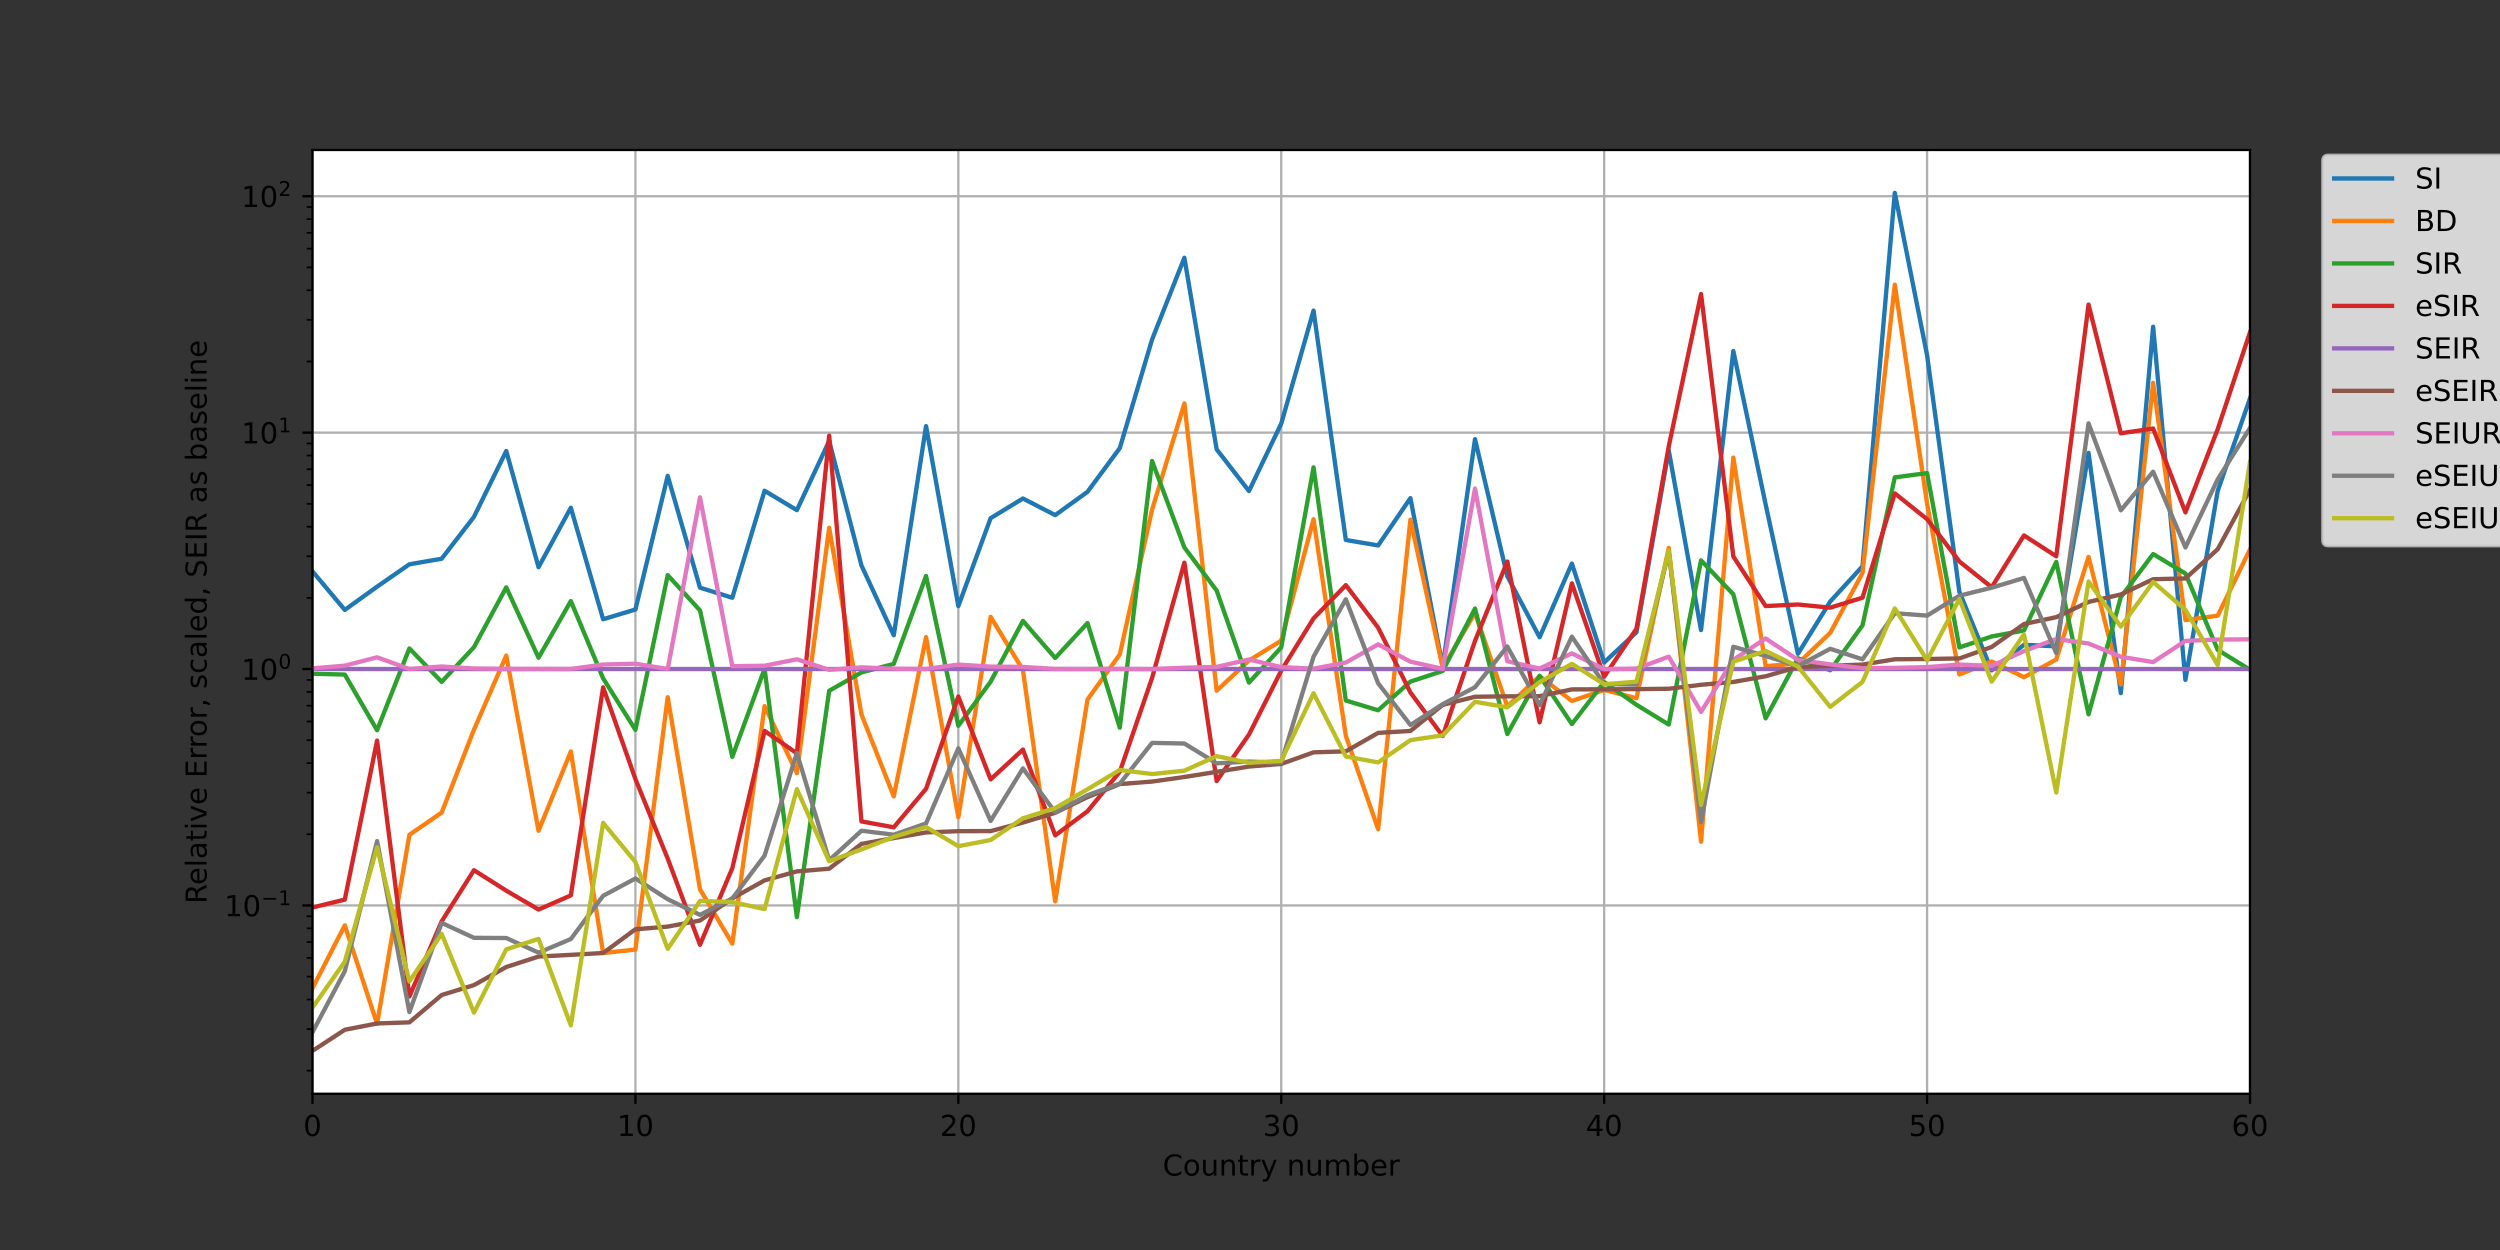 <?xml version="1.0" encoding="utf-8" standalone="no"?>
<!DOCTYPE svg PUBLIC "-//W3C//DTD SVG 1.1//EN"
  "http://www.w3.org/Graphics/SVG/1.1/DTD/svg11.dtd">
<!-- Created with matplotlib (https://matplotlib.org/) -->
<svg height="432pt" version="1.1" viewBox="0 0 864 432" width="864pt" xmlns="http://www.w3.org/2000/svg" xmlns:xlink="http://www.w3.org/1999/xlink">
 <rect x="0" y="0" width="864" height="432" fill="#333333" stroke="none"/>
 <defs>
  <style type="text/css">*{stroke-linecap:butt;stroke-linejoin:round;}</style>
 </defs>
 <g id="figure_1">
  <g id="patch_1">
   <path d="M 0 432 
L 864 432 
L 864 0 
L 0 0 
z
" style="fill:none;"/>
  </g>
  <g id="axes_1">
   <g id="patch_2">
    <path d="M 108 378 
L 777.6 378 
L 777.6 51.84 
L 108 51.84 
z
" style="fill:#ffffff;"/>
   </g>
   <g id="matplotlib.axis_1">
    <g id="xtick_1">
     <g id="line2d_1">
      <path clip-path="url(#p0819630a16)" d="M 108 378 
L 108 51.84 
" style="fill:none;stroke:#b0b0b0;stroke-linecap:square;stroke-width:0.8;"/>
     </g>
     <g id="line2d_2">
      <defs>
       <path d="M 0 0 
L 0 3.5 
" id="m9c458d77c3" style="stroke:#000000;stroke-width:0.8;"/>
      </defs>
      <g>
       <use style="stroke:#000000;stroke-width:0.8;" x="108" xlink:href="#m9c458d77c3" y="378"/>
      </g>
     </g>
     <g id="text_1">
      <!-- 0 -->
      <g transform="translate(104.819 392.598)scale(0.1 -0.1)">
       <defs>
        <path d="M 31.781 66.406 
Q 24.172 66.406 20.328 58.906 
Q 16.5 51.422 16.5 36.375 
Q 16.5 21.391 20.328 13.891 
Q 24.172 6.391 31.781 6.391 
Q 39.453 6.391 43.281 13.891 
Q 47.125 21.391 47.125 36.375 
Q 47.125 51.422 43.281 58.906 
Q 39.453 66.406 31.781 66.406 
z
M 31.781 74.219 
Q 44.047 74.219 50.516 64.516 
Q 56.984 54.828 56.984 36.375 
Q 56.984 17.969 50.516 8.266 
Q 44.047 -1.422 31.781 -1.422 
Q 19.531 -1.422 13.062 8.266 
Q 6.594 17.969 6.594 36.375 
Q 6.594 54.828 13.062 64.516 
Q 19.531 74.219 31.781 74.219 
z
" id="DejaVuSans-48"/>
       </defs>
       <use xlink:href="#DejaVuSans-48"/>
      </g>
     </g>
    </g>
    <g id="xtick_2">
     <g id="line2d_3">
      <path clip-path="url(#p0819630a16)" d="M 219.6 378 
L 219.6 51.84 
" style="fill:none;stroke:#b0b0b0;stroke-linecap:square;stroke-width:0.8;"/>
     </g>
     <g id="line2d_4">
      <g>
       <use style="stroke:#000000;stroke-width:0.8;" x="219.6" xlink:href="#m9c458d77c3" y="378"/>
      </g>
     </g>
     <g id="text_2">
      <!-- 10 -->
      <g transform="translate(213.238 392.598)scale(0.1 -0.1)">
       <defs>
        <path d="M 12.406 8.297 
L 28.516 8.297 
L 28.516 63.922 
L 10.984 60.406 
L 10.984 69.391 
L 28.422 72.906 
L 38.281 72.906 
L 38.281 8.297 
L 54.391 8.297 
L 54.391 0 
L 12.406 0 
z
" id="DejaVuSans-49"/>
       </defs>
       <use xlink:href="#DejaVuSans-49"/>
       <use x="63.623" xlink:href="#DejaVuSans-48"/>
      </g>
     </g>
    </g>
    <g id="xtick_3">
     <g id="line2d_5">
      <path clip-path="url(#p0819630a16)" d="M 331.2 378 
L 331.2 51.84 
" style="fill:none;stroke:#b0b0b0;stroke-linecap:square;stroke-width:0.8;"/>
     </g>
     <g id="line2d_6">
      <g>
       <use style="stroke:#000000;stroke-width:0.8;" x="331.2" xlink:href="#m9c458d77c3" y="378"/>
      </g>
     </g>
     <g id="text_3">
      <!-- 20 -->
      <g transform="translate(324.837 392.598)scale(0.1 -0.1)">
       <defs>
        <path d="M 19.188 8.297 
L 53.609 8.297 
L 53.609 0 
L 7.328 0 
L 7.328 8.297 
Q 12.938 14.109 22.625 23.891 
Q 32.328 33.688 34.812 36.531 
Q 39.547 41.844 41.422 45.531 
Q 43.312 49.219 43.312 52.781 
Q 43.312 58.594 39.234 62.25 
Q 35.156 65.922 28.609 65.922 
Q 23.969 65.922 18.812 64.312 
Q 13.672 62.703 7.812 59.422 
L 7.812 69.391 
Q 13.766 71.781 18.938 73 
Q 24.125 74.219 28.422 74.219 
Q 39.75 74.219 46.484 68.547 
Q 53.219 62.891 53.219 53.422 
Q 53.219 48.922 51.531 44.891 
Q 49.859 40.875 45.406 35.406 
Q 44.188 33.984 37.641 27.219 
Q 31.109 20.453 19.188 8.297 
z
" id="DejaVuSans-50"/>
       </defs>
       <use xlink:href="#DejaVuSans-50"/>
       <use x="63.623" xlink:href="#DejaVuSans-48"/>
      </g>
     </g>
    </g>
    <g id="xtick_4">
     <g id="line2d_7">
      <path clip-path="url(#p0819630a16)" d="M 442.8 378 
L 442.8 51.84 
" style="fill:none;stroke:#b0b0b0;stroke-linecap:square;stroke-width:0.8;"/>
     </g>
     <g id="line2d_8">
      <g>
       <use style="stroke:#000000;stroke-width:0.8;" x="442.8" xlink:href="#m9c458d77c3" y="378"/>
      </g>
     </g>
     <g id="text_4">
      <!-- 30 -->
      <g transform="translate(436.438 392.598)scale(0.1 -0.1)">
       <defs>
        <path d="M 40.578 39.312 
Q 47.656 37.797 51.625 33 
Q 55.609 28.219 55.609 21.188 
Q 55.609 10.406 48.188 4.484 
Q 40.766 -1.422 27.094 -1.422 
Q 22.516 -1.422 17.656 -0.516 
Q 12.797 0.391 7.625 2.203 
L 7.625 11.719 
Q 11.719 9.328 16.594 8.109 
Q 21.484 6.891 26.812 6.891 
Q 36.078 6.891 40.938 10.547 
Q 45.797 14.203 45.797 21.188 
Q 45.797 27.641 41.281 31.266 
Q 36.766 34.906 28.719 34.906 
L 20.219 34.906 
L 20.219 43.016 
L 29.109 43.016 
Q 36.375 43.016 40.234 45.922 
Q 44.094 48.828 44.094 54.297 
Q 44.094 59.906 40.109 62.906 
Q 36.141 65.922 28.719 65.922 
Q 24.656 65.922 20.016 65.031 
Q 15.375 64.156 9.812 62.312 
L 9.812 71.094 
Q 15.438 72.656 20.344 73.438 
Q 25.25 74.219 29.594 74.219 
Q 40.828 74.219 47.359 69.109 
Q 53.906 64.016 53.906 55.328 
Q 53.906 49.266 50.438 45.094 
Q 46.969 40.922 40.578 39.312 
z
" id="DejaVuSans-51"/>
       </defs>
       <use xlink:href="#DejaVuSans-51"/>
       <use x="63.623" xlink:href="#DejaVuSans-48"/>
      </g>
     </g>
    </g>
    <g id="xtick_5">
     <g id="line2d_9">
      <path clip-path="url(#p0819630a16)" d="M 554.4 378 
L 554.4 51.84 
" style="fill:none;stroke:#b0b0b0;stroke-linecap:square;stroke-width:0.8;"/>
     </g>
     <g id="line2d_10">
      <g>
       <use style="stroke:#000000;stroke-width:0.8;" x="554.4" xlink:href="#m9c458d77c3" y="378"/>
      </g>
     </g>
     <g id="text_5">
      <!-- 40 -->
      <g transform="translate(548.038 392.598)scale(0.1 -0.1)">
       <defs>
        <path d="M 37.797 64.312 
L 12.891 25.391 
L 37.797 25.391 
z
M 35.203 72.906 
L 47.609 72.906 
L 47.609 25.391 
L 58.016 25.391 
L 58.016 17.188 
L 47.609 17.188 
L 47.609 0 
L 37.797 0 
L 37.797 17.188 
L 4.891 17.188 
L 4.891 26.703 
z
" id="DejaVuSans-52"/>
       </defs>
       <use xlink:href="#DejaVuSans-52"/>
       <use x="63.623" xlink:href="#DejaVuSans-48"/>
      </g>
     </g>
    </g>
    <g id="xtick_6">
     <g id="line2d_11">
      <path clip-path="url(#p0819630a16)" d="M 666 378 
L 666 51.84 
" style="fill:none;stroke:#b0b0b0;stroke-linecap:square;stroke-width:0.8;"/>
     </g>
     <g id="line2d_12">
      <g>
       <use style="stroke:#000000;stroke-width:0.8;" x="666" xlink:href="#m9c458d77c3" y="378"/>
      </g>
     </g>
     <g id="text_6">
      <!-- 50 -->
      <g transform="translate(659.638 392.598)scale(0.1 -0.1)">
       <defs>
        <path d="M 10.797 72.906 
L 49.516 72.906 
L 49.516 64.594 
L 19.828 64.594 
L 19.828 46.734 
Q 21.969 47.469 24.109 47.828 
Q 26.266 48.188 28.422 48.188 
Q 40.625 48.188 47.75 41.5 
Q 54.891 34.812 54.891 23.391 
Q 54.891 11.625 47.562 5.094 
Q 40.234 -1.422 26.906 -1.422 
Q 22.312 -1.422 17.547 -0.641 
Q 12.797 0.141 7.719 1.703 
L 7.719 11.625 
Q 12.109 9.234 16.797 8.062 
Q 21.484 6.891 26.703 6.891 
Q 35.156 6.891 40.078 11.328 
Q 45.016 15.766 45.016 23.391 
Q 45.016 31 40.078 35.438 
Q 35.156 39.891 26.703 39.891 
Q 22.75 39.891 18.812 39.016 
Q 14.891 38.141 10.797 36.281 
z
" id="DejaVuSans-53"/>
       </defs>
       <use xlink:href="#DejaVuSans-53"/>
       <use x="63.623" xlink:href="#DejaVuSans-48"/>
      </g>
     </g>
    </g>
    <g id="xtick_7">
     <g id="line2d_13">
      <path clip-path="url(#p0819630a16)" d="M 777.6 378 
L 777.6 51.84 
" style="fill:none;stroke:#b0b0b0;stroke-linecap:square;stroke-width:0.8;"/>
     </g>
     <g id="line2d_14">
      <g>
       <use style="stroke:#000000;stroke-width:0.8;" x="777.6" xlink:href="#m9c458d77c3" y="378"/>
      </g>
     </g>
     <g id="text_7">
      <!-- 60 -->
      <g transform="translate(771.237 392.598)scale(0.1 -0.1)">
       <defs>
        <path d="M 33.016 40.375 
Q 26.375 40.375 22.484 35.828 
Q 18.609 31.297 18.609 23.391 
Q 18.609 15.531 22.484 10.953 
Q 26.375 6.391 33.016 6.391 
Q 39.656 6.391 43.531 10.953 
Q 47.406 15.531 47.406 23.391 
Q 47.406 31.297 43.531 35.828 
Q 39.656 40.375 33.016 40.375 
z
M 52.594 71.297 
L 52.594 62.312 
Q 48.875 64.062 45.094 64.984 
Q 41.312 65.922 37.594 65.922 
Q 27.828 65.922 22.672 59.328 
Q 17.531 52.734 16.797 39.406 
Q 19.672 43.656 24.016 45.922 
Q 28.375 48.188 33.594 48.188 
Q 44.578 48.188 50.953 41.516 
Q 57.328 34.859 57.328 23.391 
Q 57.328 12.156 50.688 5.359 
Q 44.047 -1.422 33.016 -1.422 
Q 20.359 -1.422 13.672 8.266 
Q 6.984 17.969 6.984 36.375 
Q 6.984 53.656 15.188 63.938 
Q 23.391 74.219 37.203 74.219 
Q 40.922 74.219 44.703 73.484 
Q 48.484 72.75 52.594 71.297 
z
" id="DejaVuSans-54"/>
       </defs>
       <use xlink:href="#DejaVuSans-54"/>
       <use x="63.623" xlink:href="#DejaVuSans-48"/>
      </g>
     </g>
    </g>
    <g id="text_8">
     <!-- Country number -->
     <g transform="translate(401.834 406.277)scale(0.1 -0.1)">
      <defs>
       <path d="M 64.406 67.281 
L 64.406 56.891 
Q 59.422 61.531 53.781 63.812 
Q 48.141 66.109 41.797 66.109 
Q 29.297 66.109 22.656 58.469 
Q 16.016 50.828 16.016 36.375 
Q 16.016 21.969 22.656 14.328 
Q 29.297 6.688 41.797 6.688 
Q 48.141 6.688 53.781 8.984 
Q 59.422 11.281 64.406 15.922 
L 64.406 5.609 
Q 59.234 2.094 53.438 0.328 
Q 47.656 -1.422 41.219 -1.422 
Q 24.656 -1.422 15.125 8.703 
Q 5.609 18.844 5.609 36.375 
Q 5.609 53.953 15.125 64.078 
Q 24.656 74.219 41.219 74.219 
Q 47.75 74.219 53.531 72.484 
Q 59.328 70.75 64.406 67.281 
z
" id="DejaVuSans-67"/>
       <path d="M 30.609 48.391 
Q 23.391 48.391 19.188 42.75 
Q 14.984 37.109 14.984 27.297 
Q 14.984 17.484 19.156 11.844 
Q 23.344 6.203 30.609 6.203 
Q 37.797 6.203 41.984 11.859 
Q 46.188 17.531 46.188 27.297 
Q 46.188 37.016 41.984 42.703 
Q 37.797 48.391 30.609 48.391 
z
M 30.609 56 
Q 42.328 56 49.016 48.375 
Q 55.719 40.766 55.719 27.297 
Q 55.719 13.875 49.016 6.219 
Q 42.328 -1.422 30.609 -1.422 
Q 18.844 -1.422 12.172 6.219 
Q 5.516 13.875 5.516 27.297 
Q 5.516 40.766 12.172 48.375 
Q 18.844 56 30.609 56 
z
" id="DejaVuSans-111"/>
       <path d="M 8.5 21.578 
L 8.5 54.688 
L 17.484 54.688 
L 17.484 21.922 
Q 17.484 14.156 20.5 10.266 
Q 23.531 6.391 29.594 6.391 
Q 36.859 6.391 41.078 11.031 
Q 45.312 15.672 45.312 23.688 
L 45.312 54.688 
L 54.297 54.688 
L 54.297 0 
L 45.312 0 
L 45.312 8.406 
Q 42.047 3.422 37.719 1 
Q 33.406 -1.422 27.688 -1.422 
Q 18.266 -1.422 13.375 4.438 
Q 8.5 10.297 8.5 21.578 
z
M 31.109 56 
z
" id="DejaVuSans-117"/>
       <path d="M 54.891 33.016 
L 54.891 0 
L 45.906 0 
L 45.906 32.719 
Q 45.906 40.484 42.875 44.328 
Q 39.844 48.188 33.797 48.188 
Q 26.516 48.188 22.312 43.547 
Q 18.109 38.922 18.109 30.906 
L 18.109 0 
L 9.078 0 
L 9.078 54.688 
L 18.109 54.688 
L 18.109 46.188 
Q 21.344 51.125 25.703 53.562 
Q 30.078 56 35.797 56 
Q 45.219 56 50.047 50.172 
Q 54.891 44.344 54.891 33.016 
z
" id="DejaVuSans-110"/>
       <path d="M 18.312 70.219 
L 18.312 54.688 
L 36.812 54.688 
L 36.812 47.703 
L 18.312 47.703 
L 18.312 18.016 
Q 18.312 11.328 20.141 9.422 
Q 21.969 7.516 27.594 7.516 
L 36.812 7.516 
L 36.812 0 
L 27.594 0 
Q 17.188 0 13.234 3.875 
Q 9.281 7.766 9.281 18.016 
L 9.281 47.703 
L 2.688 47.703 
L 2.688 54.688 
L 9.281 54.688 
L 9.281 70.219 
z
" id="DejaVuSans-116"/>
       <path d="M 41.109 46.297 
Q 39.594 47.172 37.812 47.578 
Q 36.031 48 33.891 48 
Q 26.266 48 22.188 43.047 
Q 18.109 38.094 18.109 28.812 
L 18.109 0 
L 9.078 0 
L 9.078 54.688 
L 18.109 54.688 
L 18.109 46.188 
Q 20.953 51.172 25.484 53.578 
Q 30.031 56 36.531 56 
Q 37.453 56 38.578 55.875 
Q 39.703 55.766 41.062 55.516 
z
" id="DejaVuSans-114"/>
       <path d="M 32.172 -5.078 
Q 28.375 -14.844 24.75 -17.812 
Q 21.141 -20.797 15.094 -20.797 
L 7.906 -20.797 
L 7.906 -13.281 
L 13.188 -13.281 
Q 16.891 -13.281 18.938 -11.516 
Q 21 -9.766 23.484 -3.219 
L 25.094 0.875 
L 2.984 54.688 
L 12.5 54.688 
L 29.594 11.922 
L 46.688 54.688 
L 56.203 54.688 
z
" id="DejaVuSans-121"/>
       <path id="DejaVuSans-32"/>
       <path d="M 52 44.188 
Q 55.375 50.25 60.062 53.125 
Q 64.75 56 71.094 56 
Q 79.641 56 84.281 50.016 
Q 88.922 44.047 88.922 33.016 
L 88.922 0 
L 79.891 0 
L 79.891 32.719 
Q 79.891 40.578 77.094 44.375 
Q 74.312 48.188 68.609 48.188 
Q 61.625 48.188 57.562 43.547 
Q 53.516 38.922 53.516 30.906 
L 53.516 0 
L 44.484 0 
L 44.484 32.719 
Q 44.484 40.625 41.703 44.406 
Q 38.922 48.188 33.109 48.188 
Q 26.219 48.188 22.156 43.531 
Q 18.109 38.875 18.109 30.906 
L 18.109 0 
L 9.078 0 
L 9.078 54.688 
L 18.109 54.688 
L 18.109 46.188 
Q 21.188 51.219 25.484 53.609 
Q 29.781 56 35.688 56 
Q 41.656 56 45.828 52.969 
Q 50 49.953 52 44.188 
z
" id="DejaVuSans-109"/>
       <path d="M 48.688 27.297 
Q 48.688 37.203 44.609 42.844 
Q 40.531 48.484 33.406 48.484 
Q 26.266 48.484 22.188 42.844 
Q 18.109 37.203 18.109 27.297 
Q 18.109 17.391 22.188 11.75 
Q 26.266 6.109 33.406 6.109 
Q 40.531 6.109 44.609 11.75 
Q 48.688 17.391 48.688 27.297 
z
M 18.109 46.391 
Q 20.953 51.266 25.266 53.625 
Q 29.594 56 35.594 56 
Q 45.562 56 51.781 48.094 
Q 58.016 40.188 58.016 27.297 
Q 58.016 14.406 51.781 6.484 
Q 45.562 -1.422 35.594 -1.422 
Q 29.594 -1.422 25.266 0.953 
Q 20.953 3.328 18.109 8.203 
L 18.109 0 
L 9.078 0 
L 9.078 75.984 
L 18.109 75.984 
z
" id="DejaVuSans-98"/>
       <path d="M 56.203 29.594 
L 56.203 25.203 
L 14.891 25.203 
Q 15.484 15.922 20.484 11.062 
Q 25.484 6.203 34.422 6.203 
Q 39.594 6.203 44.453 7.469 
Q 49.312 8.734 54.109 11.281 
L 54.109 2.781 
Q 49.266 0.734 44.188 -0.344 
Q 39.109 -1.422 33.891 -1.422 
Q 20.797 -1.422 13.156 6.188 
Q 5.516 13.812 5.516 26.812 
Q 5.516 40.234 12.766 48.109 
Q 20.016 56 32.328 56 
Q 43.359 56 49.781 48.891 
Q 56.203 41.797 56.203 29.594 
z
M 47.219 32.234 
Q 47.125 39.594 43.094 43.984 
Q 39.062 48.391 32.422 48.391 
Q 24.906 48.391 20.391 44.141 
Q 15.875 39.891 15.188 32.172 
z
" id="DejaVuSans-101"/>
      </defs>
      <use xlink:href="#DejaVuSans-67"/>
      <use x="69.824" xlink:href="#DejaVuSans-111"/>
      <use x="131.006" xlink:href="#DejaVuSans-117"/>
      <use x="194.385" xlink:href="#DejaVuSans-110"/>
      <use x="257.764" xlink:href="#DejaVuSans-116"/>
      <use x="296.973" xlink:href="#DejaVuSans-114"/>
      <use x="338.086" xlink:href="#DejaVuSans-121"/>
      <use x="397.266" xlink:href="#DejaVuSans-32"/>
      <use x="429.053" xlink:href="#DejaVuSans-110"/>
      <use x="492.432" xlink:href="#DejaVuSans-117"/>
      <use x="555.811" xlink:href="#DejaVuSans-109"/>
      <use x="653.223" xlink:href="#DejaVuSans-98"/>
      <use x="716.699" xlink:href="#DejaVuSans-101"/>
      <use x="778.223" xlink:href="#DejaVuSans-114"/>
     </g>
    </g>
   </g>
   <g id="matplotlib.axis_2">
    <g id="ytick_1">
     <g id="line2d_15">
      <path clip-path="url(#p0819630a16)" d="M 108 312.923 
L 777.6 312.923 
" style="fill:none;stroke:#b0b0b0;stroke-linecap:square;stroke-width:0.8;"/>
     </g>
     <g id="line2d_16">
      <defs>
       <path d="M 0 0 
L -3.5 0 
" id="m3d9ac3b87e" style="stroke:#000000;stroke-width:0.8;"/>
      </defs>
      <g>
       <use style="stroke:#000000;stroke-width:0.8;" x="108" xlink:href="#m3d9ac3b87e" y="312.923"/>
      </g>
     </g>
     <g id="text_9">
      <!-- $\mathdefault{10^{-1}}$ -->
      <g transform="translate(77.5 316.722)scale(0.1 -0.1)">
       <defs>
        <path d="M 10.594 35.5 
L 73.188 35.5 
L 73.188 27.203 
L 10.594 27.203 
z
" id="DejaVuSans-8722"/>
       </defs>
       <use transform="translate(0 0.684)" xlink:href="#DejaVuSans-49"/>
       <use transform="translate(63.623 0.684)" xlink:href="#DejaVuSans-48"/>
       <use transform="translate(128.203 38.966)scale(0.7)" xlink:href="#DejaVuSans-8722"/>
       <use transform="translate(186.855 38.966)scale(0.7)" xlink:href="#DejaVuSans-49"/>
      </g>
     </g>
    </g>
    <g id="ytick_2">
     <g id="line2d_17">
      <path clip-path="url(#p0819630a16)" d="M 108 231.219 
L 777.6 231.219 
" style="fill:none;stroke:#b0b0b0;stroke-linecap:square;stroke-width:0.8;"/>
     </g>
     <g id="line2d_18">
      <g>
       <use style="stroke:#000000;stroke-width:0.8;" x="108" xlink:href="#m3d9ac3b87e" y="231.219"/>
      </g>
     </g>
     <g id="text_10">
      <!-- $\mathdefault{10^{0}}$ -->
      <g transform="translate(83.4 235.018)scale(0.1 -0.1)">
       <use transform="translate(0 0.766)" xlink:href="#DejaVuSans-49"/>
       <use transform="translate(63.623 0.766)" xlink:href="#DejaVuSans-48"/>
       <use transform="translate(128.203 39.047)scale(0.7)" xlink:href="#DejaVuSans-48"/>
      </g>
     </g>
    </g>
    <g id="ytick_3">
     <g id="line2d_19">
      <path clip-path="url(#p0819630a16)" d="M 108 149.514 
L 777.6 149.514 
" style="fill:none;stroke:#b0b0b0;stroke-linecap:square;stroke-width:0.8;"/>
     </g>
     <g id="line2d_20">
      <g>
       <use style="stroke:#000000;stroke-width:0.8;" x="108" xlink:href="#m3d9ac3b87e" y="149.514"/>
      </g>
     </g>
     <g id="text_11">
      <!-- $\mathdefault{10^{1}}$ -->
      <g transform="translate(83.4 153.313)scale(0.1 -0.1)">
       <use transform="translate(0 0.684)" xlink:href="#DejaVuSans-49"/>
       <use transform="translate(63.623 0.684)" xlink:href="#DejaVuSans-48"/>
       <use transform="translate(128.203 38.966)scale(0.7)" xlink:href="#DejaVuSans-49"/>
      </g>
     </g>
    </g>
    <g id="ytick_4">
     <g id="line2d_21">
      <path clip-path="url(#p0819630a16)" d="M 108 67.81 
L 777.6 67.81 
" style="fill:none;stroke:#b0b0b0;stroke-linecap:square;stroke-width:0.8;"/>
     </g>
     <g id="line2d_22">
      <g>
       <use style="stroke:#000000;stroke-width:0.8;" x="108" xlink:href="#m3d9ac3b87e" y="67.81"/>
      </g>
     </g>
     <g id="text_12">
      <!-- $\mathdefault{10^{2}}$ -->
      <g transform="translate(83.4 71.609)scale(0.1 -0.1)">
       <use transform="translate(0 0.766)" xlink:href="#DejaVuSans-49"/>
       <use transform="translate(63.623 0.766)" xlink:href="#DejaVuSans-48"/>
       <use transform="translate(128.203 39.047)scale(0.7)" xlink:href="#DejaVuSans-50"/>
      </g>
     </g>
    </g>
    <g id="ytick_5">
     <g id="line2d_23">
      <defs>
       <path d="M 0 0 
L -2 0 
" id="mabb664800d" style="stroke:#000000;stroke-width:0.6;"/>
      </defs>
      <g>
       <use style="stroke:#000000;stroke-width:0.6;" x="108" xlink:href="#mabb664800d" y="370.032"/>
      </g>
     </g>
    </g>
    <g id="ytick_6">
     <g id="line2d_24">
      <g>
       <use style="stroke:#000000;stroke-width:0.6;" x="108" xlink:href="#mabb664800d" y="355.645"/>
      </g>
     </g>
    </g>
    <g id="ytick_7">
     <g id="line2d_25">
      <g>
       <use style="stroke:#000000;stroke-width:0.6;" x="108" xlink:href="#mabb664800d" y="345.437"/>
      </g>
     </g>
    </g>
    <g id="ytick_8">
     <g id="line2d_26">
      <g>
       <use style="stroke:#000000;stroke-width:0.6;" x="108" xlink:href="#mabb664800d" y="337.519"/>
      </g>
     </g>
    </g>
    <g id="ytick_9">
     <g id="line2d_27">
      <g>
       <use style="stroke:#000000;stroke-width:0.6;" x="108" xlink:href="#mabb664800d" y="331.049"/>
      </g>
     </g>
    </g>
    <g id="ytick_10">
     <g id="line2d_28">
      <g>
       <use style="stroke:#000000;stroke-width:0.6;" x="108" xlink:href="#mabb664800d" y="325.579"/>
      </g>
     </g>
    </g>
    <g id="ytick_11">
     <g id="line2d_29">
      <g>
       <use style="stroke:#000000;stroke-width:0.6;" x="108" xlink:href="#mabb664800d" y="320.841"/>
      </g>
     </g>
    </g>
    <g id="ytick_12">
     <g id="line2d_30">
      <g>
       <use style="stroke:#000000;stroke-width:0.6;" x="108" xlink:href="#mabb664800d" y="316.662"/>
      </g>
     </g>
    </g>
    <g id="ytick_13">
     <g id="line2d_31">
      <g>
       <use style="stroke:#000000;stroke-width:0.6;" x="108" xlink:href="#mabb664800d" y="288.328"/>
      </g>
     </g>
    </g>
    <g id="ytick_14">
     <g id="line2d_32">
      <g>
       <use style="stroke:#000000;stroke-width:0.6;" x="108" xlink:href="#mabb664800d" y="273.94"/>
      </g>
     </g>
    </g>
    <g id="ytick_15">
     <g id="line2d_33">
      <g>
       <use style="stroke:#000000;stroke-width:0.6;" x="108" xlink:href="#mabb664800d" y="263.732"/>
      </g>
     </g>
    </g>
    <g id="ytick_16">
     <g id="line2d_34">
      <g>
       <use style="stroke:#000000;stroke-width:0.6;" x="108" xlink:href="#mabb664800d" y="255.814"/>
      </g>
     </g>
    </g>
    <g id="ytick_17">
     <g id="line2d_35">
      <g>
       <use style="stroke:#000000;stroke-width:0.6;" x="108" xlink:href="#mabb664800d" y="249.345"/>
      </g>
     </g>
    </g>
    <g id="ytick_18">
     <g id="line2d_36">
      <g>
       <use style="stroke:#000000;stroke-width:0.6;" x="108" xlink:href="#mabb664800d" y="243.875"/>
      </g>
     </g>
    </g>
    <g id="ytick_19">
     <g id="line2d_37">
      <g>
       <use style="stroke:#000000;stroke-width:0.6;" x="108" xlink:href="#mabb664800d" y="239.137"/>
      </g>
     </g>
    </g>
    <g id="ytick_20">
     <g id="line2d_38">
      <g>
       <use style="stroke:#000000;stroke-width:0.6;" x="108" xlink:href="#mabb664800d" y="234.957"/>
      </g>
     </g>
    </g>
    <g id="ytick_21">
     <g id="line2d_39">
      <g>
       <use style="stroke:#000000;stroke-width:0.6;" x="108" xlink:href="#mabb664800d" y="206.623"/>
      </g>
     </g>
    </g>
    <g id="ytick_22">
     <g id="line2d_40">
      <g>
       <use style="stroke:#000000;stroke-width:0.6;" x="108" xlink:href="#mabb664800d" y="192.236"/>
      </g>
     </g>
    </g>
    <g id="ytick_23">
     <g id="line2d_41">
      <g>
       <use style="stroke:#000000;stroke-width:0.6;" x="108" xlink:href="#mabb664800d" y="182.028"/>
      </g>
     </g>
    </g>
    <g id="ytick_24">
     <g id="line2d_42">
      <g>
       <use style="stroke:#000000;stroke-width:0.6;" x="108" xlink:href="#mabb664800d" y="174.11"/>
      </g>
     </g>
    </g>
    <g id="ytick_25">
     <g id="line2d_43">
      <g>
       <use style="stroke:#000000;stroke-width:0.6;" x="108" xlink:href="#mabb664800d" y="167.64"/>
      </g>
     </g>
    </g>
    <g id="ytick_26">
     <g id="line2d_44">
      <g>
       <use style="stroke:#000000;stroke-width:0.6;" x="108" xlink:href="#mabb664800d" y="162.17"/>
      </g>
     </g>
    </g>
    <g id="ytick_27">
     <g id="line2d_45">
      <g>
       <use style="stroke:#000000;stroke-width:0.6;" x="108" xlink:href="#mabb664800d" y="157.432"/>
      </g>
     </g>
    </g>
    <g id="ytick_28">
     <g id="line2d_46">
      <g>
       <use style="stroke:#000000;stroke-width:0.6;" x="108" xlink:href="#mabb664800d" y="153.253"/>
      </g>
     </g>
    </g>
    <g id="ytick_29">
     <g id="line2d_47">
      <g>
       <use style="stroke:#000000;stroke-width:0.6;" x="108" xlink:href="#mabb664800d" y="124.919"/>
      </g>
     </g>
    </g>
    <g id="ytick_30">
     <g id="line2d_48">
      <g>
       <use style="stroke:#000000;stroke-width:0.6;" x="108" xlink:href="#mabb664800d" y="110.531"/>
      </g>
     </g>
    </g>
    <g id="ytick_31">
     <g id="line2d_49">
      <g>
       <use style="stroke:#000000;stroke-width:0.6;" x="108" xlink:href="#mabb664800d" y="100.323"/>
      </g>
     </g>
    </g>
    <g id="ytick_32">
     <g id="line2d_50">
      <g>
       <use style="stroke:#000000;stroke-width:0.6;" x="108" xlink:href="#mabb664800d" y="92.405"/>
      </g>
     </g>
    </g>
    <g id="ytick_33">
     <g id="line2d_51">
      <g>
       <use style="stroke:#000000;stroke-width:0.6;" x="108" xlink:href="#mabb664800d" y="85.936"/>
      </g>
     </g>
    </g>
    <g id="ytick_34">
     <g id="line2d_52">
      <g>
       <use style="stroke:#000000;stroke-width:0.6;" x="108" xlink:href="#mabb664800d" y="80.466"/>
      </g>
     </g>
    </g>
    <g id="ytick_35">
     <g id="line2d_53">
      <g>
       <use style="stroke:#000000;stroke-width:0.6;" x="108" xlink:href="#mabb664800d" y="75.728"/>
      </g>
     </g>
    </g>
    <g id="ytick_36">
     <g id="line2d_54">
      <g>
       <use style="stroke:#000000;stroke-width:0.6;" x="108" xlink:href="#mabb664800d" y="71.548"/>
      </g>
     </g>
    </g>
    <g id="text_13">
     <!-- Relative Error, scaled, SEIR as baseline -->
     <g transform="translate(71.42 312.345)rotate(-90)scale(0.1 -0.1)">
      <defs>
       <path d="M 44.391 34.188 
Q 47.562 33.109 50.562 29.594 
Q 53.562 26.078 56.594 19.922 
L 66.609 0 
L 56 0 
L 46.688 18.703 
Q 43.062 26.031 39.672 28.422 
Q 36.281 30.812 30.422 30.812 
L 19.672 30.812 
L 19.672 0 
L 9.812 0 
L 9.812 72.906 
L 32.078 72.906 
Q 44.578 72.906 50.734 67.672 
Q 56.891 62.453 56.891 51.906 
Q 56.891 45.016 53.688 40.469 
Q 50.484 35.938 44.391 34.188 
z
M 19.672 64.797 
L 19.672 38.922 
L 32.078 38.922 
Q 39.203 38.922 42.844 42.219 
Q 46.484 45.516 46.484 51.906 
Q 46.484 58.297 42.844 61.547 
Q 39.203 64.797 32.078 64.797 
z
" id="DejaVuSans-82"/>
       <path d="M 9.422 75.984 
L 18.406 75.984 
L 18.406 0 
L 9.422 0 
z
" id="DejaVuSans-108"/>
       <path d="M 34.281 27.484 
Q 23.391 27.484 19.188 25 
Q 14.984 22.516 14.984 16.5 
Q 14.984 11.719 18.141 8.906 
Q 21.297 6.109 26.703 6.109 
Q 34.188 6.109 38.703 11.406 
Q 43.219 16.703 43.219 25.484 
L 43.219 27.484 
z
M 52.203 31.203 
L 52.203 0 
L 43.219 0 
L 43.219 8.297 
Q 40.141 3.328 35.547 0.953 
Q 30.953 -1.422 24.312 -1.422 
Q 15.922 -1.422 10.953 3.297 
Q 6 8.016 6 15.922 
Q 6 25.141 12.172 29.828 
Q 18.359 34.516 30.609 34.516 
L 43.219 34.516 
L 43.219 35.406 
Q 43.219 41.609 39.141 45 
Q 35.062 48.391 27.688 48.391 
Q 23 48.391 18.547 47.266 
Q 14.109 46.141 10.016 43.891 
L 10.016 52.203 
Q 14.938 54.109 19.578 55.047 
Q 24.219 56 28.609 56 
Q 40.484 56 46.344 49.844 
Q 52.203 43.703 52.203 31.203 
z
" id="DejaVuSans-97"/>
       <path d="M 9.422 54.688 
L 18.406 54.688 
L 18.406 0 
L 9.422 0 
z
M 9.422 75.984 
L 18.406 75.984 
L 18.406 64.594 
L 9.422 64.594 
z
" id="DejaVuSans-105"/>
       <path d="M 2.984 54.688 
L 12.5 54.688 
L 29.594 8.797 
L 46.688 54.688 
L 56.203 54.688 
L 35.688 0 
L 23.484 0 
z
" id="DejaVuSans-118"/>
       <path d="M 9.812 72.906 
L 55.906 72.906 
L 55.906 64.594 
L 19.672 64.594 
L 19.672 43.016 
L 54.391 43.016 
L 54.391 34.719 
L 19.672 34.719 
L 19.672 8.297 
L 56.781 8.297 
L 56.781 0 
L 9.812 0 
z
" id="DejaVuSans-69"/>
       <path d="M 11.719 12.406 
L 22.016 12.406 
L 22.016 4 
L 14.016 -11.625 
L 7.719 -11.625 
L 11.719 4 
z
" id="DejaVuSans-44"/>
       <path d="M 44.281 53.078 
L 44.281 44.578 
Q 40.484 46.531 36.375 47.5 
Q 32.281 48.484 27.875 48.484 
Q 21.188 48.484 17.844 46.438 
Q 14.5 44.391 14.5 40.281 
Q 14.5 37.156 16.891 35.375 
Q 19.281 33.594 26.516 31.984 
L 29.594 31.297 
Q 39.156 29.25 43.188 25.516 
Q 47.219 21.781 47.219 15.094 
Q 47.219 7.469 41.188 3.016 
Q 35.156 -1.422 24.609 -1.422 
Q 20.219 -1.422 15.453 -0.562 
Q 10.688 0.297 5.422 2 
L 5.422 11.281 
Q 10.406 8.688 15.234 7.391 
Q 20.062 6.109 24.812 6.109 
Q 31.156 6.109 34.562 8.281 
Q 37.984 10.453 37.984 14.406 
Q 37.984 18.062 35.516 20.016 
Q 33.062 21.969 24.703 23.781 
L 21.578 24.516 
Q 13.234 26.266 9.516 29.906 
Q 5.812 33.547 5.812 39.891 
Q 5.812 47.609 11.281 51.797 
Q 16.75 56 26.812 56 
Q 31.781 56 36.172 55.266 
Q 40.578 54.547 44.281 53.078 
z
" id="DejaVuSans-115"/>
       <path d="M 48.781 52.594 
L 48.781 44.188 
Q 44.969 46.297 41.141 47.344 
Q 37.312 48.391 33.406 48.391 
Q 24.656 48.391 19.812 42.844 
Q 14.984 37.312 14.984 27.297 
Q 14.984 17.281 19.812 11.734 
Q 24.656 6.203 33.406 6.203 
Q 37.312 6.203 41.141 7.25 
Q 44.969 8.297 48.781 10.406 
L 48.781 2.094 
Q 45.016 0.344 40.984 -0.531 
Q 36.969 -1.422 32.422 -1.422 
Q 20.062 -1.422 12.781 6.344 
Q 5.516 14.109 5.516 27.297 
Q 5.516 40.672 12.859 48.328 
Q 20.219 56 33.016 56 
Q 37.156 56 41.109 55.141 
Q 45.062 54.297 48.781 52.594 
z
" id="DejaVuSans-99"/>
       <path d="M 45.406 46.391 
L 45.406 75.984 
L 54.391 75.984 
L 54.391 0 
L 45.406 0 
L 45.406 8.203 
Q 42.578 3.328 38.25 0.953 
Q 33.938 -1.422 27.875 -1.422 
Q 17.969 -1.422 11.734 6.484 
Q 5.516 14.406 5.516 27.297 
Q 5.516 40.188 11.734 48.094 
Q 17.969 56 27.875 56 
Q 33.938 56 38.25 53.625 
Q 42.578 51.266 45.406 46.391 
z
M 14.797 27.297 
Q 14.797 17.391 18.875 11.75 
Q 22.953 6.109 30.078 6.109 
Q 37.203 6.109 41.297 11.75 
Q 45.406 17.391 45.406 27.297 
Q 45.406 37.203 41.297 42.844 
Q 37.203 48.484 30.078 48.484 
Q 22.953 48.484 18.875 42.844 
Q 14.797 37.203 14.797 27.297 
z
" id="DejaVuSans-100"/>
       <path d="M 53.516 70.516 
L 53.516 60.891 
Q 47.906 63.578 42.922 64.891 
Q 37.938 66.219 33.297 66.219 
Q 25.25 66.219 20.875 63.094 
Q 16.5 59.969 16.5 54.203 
Q 16.5 49.359 19.406 46.891 
Q 22.312 44.438 30.422 42.922 
L 36.375 41.703 
Q 47.406 39.594 52.656 34.297 
Q 57.906 29 57.906 20.125 
Q 57.906 9.516 50.797 4.047 
Q 43.703 -1.422 29.984 -1.422 
Q 24.812 -1.422 18.969 -0.25 
Q 13.141 0.922 6.891 3.219 
L 6.891 13.375 
Q 12.891 10.016 18.656 8.297 
Q 24.422 6.594 29.984 6.594 
Q 38.422 6.594 43.016 9.906 
Q 47.609 13.234 47.609 19.391 
Q 47.609 24.75 44.312 27.781 
Q 41.016 30.812 33.5 32.328 
L 27.484 33.5 
Q 16.453 35.688 11.516 40.375 
Q 6.594 45.062 6.594 53.422 
Q 6.594 63.094 13.406 68.656 
Q 20.219 74.219 32.172 74.219 
Q 37.312 74.219 42.625 73.281 
Q 47.953 72.359 53.516 70.516 
z
" id="DejaVuSans-83"/>
       <path d="M 9.812 72.906 
L 19.672 72.906 
L 19.672 0 
L 9.812 0 
z
" id="DejaVuSans-73"/>
      </defs>
      <use xlink:href="#DejaVuSans-82"/>
      <use x="64.982" xlink:href="#DejaVuSans-101"/>
      <use x="126.506" xlink:href="#DejaVuSans-108"/>
      <use x="154.289" xlink:href="#DejaVuSans-97"/>
      <use x="215.568" xlink:href="#DejaVuSans-116"/>
      <use x="254.777" xlink:href="#DejaVuSans-105"/>
      <use x="282.561" xlink:href="#DejaVuSans-118"/>
      <use x="341.74" xlink:href="#DejaVuSans-101"/>
      <use x="403.264" xlink:href="#DejaVuSans-32"/>
      <use x="435.051" xlink:href="#DejaVuSans-69"/>
      <use x="498.234" xlink:href="#DejaVuSans-114"/>
      <use x="537.598" xlink:href="#DejaVuSans-114"/>
      <use x="576.461" xlink:href="#DejaVuSans-111"/>
      <use x="637.643" xlink:href="#DejaVuSans-114"/>
      <use x="678.756" xlink:href="#DejaVuSans-44"/>
      <use x="710.543" xlink:href="#DejaVuSans-32"/>
      <use x="742.33" xlink:href="#DejaVuSans-115"/>
      <use x="794.43" xlink:href="#DejaVuSans-99"/>
      <use x="849.41" xlink:href="#DejaVuSans-97"/>
      <use x="910.689" xlink:href="#DejaVuSans-108"/>
      <use x="938.473" xlink:href="#DejaVuSans-101"/>
      <use x="999.996" xlink:href="#DejaVuSans-100"/>
      <use x="1063.473" xlink:href="#DejaVuSans-44"/>
      <use x="1095.26" xlink:href="#DejaVuSans-32"/>
      <use x="1127.047" xlink:href="#DejaVuSans-83"/>
      <use x="1190.523" xlink:href="#DejaVuSans-69"/>
      <use x="1253.707" xlink:href="#DejaVuSans-73"/>
      <use x="1283.199" xlink:href="#DejaVuSans-82"/>
      <use x="1352.682" xlink:href="#DejaVuSans-32"/>
      <use x="1384.469" xlink:href="#DejaVuSans-97"/>
      <use x="1445.748" xlink:href="#DejaVuSans-115"/>
      <use x="1497.848" xlink:href="#DejaVuSans-32"/>
      <use x="1529.635" xlink:href="#DejaVuSans-98"/>
      <use x="1593.111" xlink:href="#DejaVuSans-97"/>
      <use x="1654.391" xlink:href="#DejaVuSans-115"/>
      <use x="1706.49" xlink:href="#DejaVuSans-101"/>
      <use x="1768.014" xlink:href="#DejaVuSans-108"/>
      <use x="1795.797" xlink:href="#DejaVuSans-105"/>
      <use x="1823.58" xlink:href="#DejaVuSans-110"/>
      <use x="1886.959" xlink:href="#DejaVuSans-101"/>
     </g>
    </g>
   </g>
   <g id="line2d_55">
    <path clip-path="url(#p0819630a16)" d="M 108 197.47 
L 119.16 210.787 
L 130.32 202.752 
L 141.48 195.024 
L 152.64 193.095 
L 163.8 178.618 
L 174.96 155.874 
L 186.12 196.016 
L 197.28 175.473 
L 208.44 214.012 
L 219.6 210.643 
L 230.76 164.476 
L 241.92 203.098 
L 253.08 206.572 
L 264.24 169.612 
L 275.4 176.301 
L 286.56 152.411 
L 297.72 195.425 
L 308.88 219.545 
L 320.04 147.275 
L 331.2 209.468 
L 342.36 179.083 
L 353.52 172.281 
L 364.68 178.025 
L 375.84 169.973 
L 387 154.867 
L 398.16 117.326 
L 409.32 89.088 
L 420.48 155.299 
L 431.64 169.705 
L 442.8 146.387 
L 453.96 107.353 
L 465.12 186.617 
L 476.28 188.502 
L 487.44 172.155 
L 498.6 230.406 
L 509.76 151.782 
L 520.92 199.129 
L 532.08 220.232 
L 543.24 194.777 
L 554.4 228.945 
L 565.56 218.502 
L 576.72 155.714 
L 587.88 217.743 
L 599.04 121.313 
L 610.2 174.304 
L 621.36 225.952 
L 632.52 207.879 
L 643.68 195.721 
L 654.84 66.665 
L 666 122.76 
L 677.16 204.53 
L 688.32 231.67 
L 699.48 222.836 
L 710.64 223.374 
L 721.8 156.527 
L 732.96 239.534 
L 744.12 112.926 
L 755.28 234.965 
L 766.44 169.646 
L 777.6 137.676 
" style="fill:none;stroke:#1f77b4;stroke-linecap:square;stroke-width:1.5;"/>
   </g>
   <g id="line2d_56">
    <path clip-path="url(#p0819630a16)" d="M 108 341.506 
L 119.16 319.8 
L 130.32 353.831 
L 141.48 288.521 
L 152.64 280.833 
L 163.8 252.168 
L 174.96 226.565 
L 186.12 287.111 
L 197.28 259.711 
L 208.44 329.367 
L 219.6 328.166 
L 230.76 240.949 
L 241.92 307.342 
L 253.08 326.125 
L 264.24 244.042 
L 275.4 267.193 
L 286.56 182.402 
L 297.72 246.936 
L 308.88 275.227 
L 320.04 220.185 
L 331.2 282.44 
L 342.36 213.189 
L 353.52 231.534 
L 364.68 311.508 
L 375.84 241.745 
L 387 226.163 
L 398.16 176.125 
L 409.32 139.433 
L 420.48 238.702 
L 431.64 228.273 
L 442.8 221.394 
L 453.96 179.435 
L 465.12 254.333 
L 476.28 286.556 
L 487.44 179.591 
L 498.6 230.773 
L 509.76 211.829 
L 520.92 244.125 
L 532.08 233.666 
L 543.24 242.247 
L 554.4 238.445 
L 565.56 241.313 
L 576.72 189.353 
L 587.88 290.903 
L 599.04 158.15 
L 610.2 230.196 
L 621.36 229.334 
L 632.52 218.707 
L 643.68 198.02 
L 654.84 98.381 
L 666 174.07 
L 677.16 233.107 
L 688.32 228.607 
L 699.48 234.036 
L 710.64 227.915 
L 721.8 192.481 
L 732.96 236.525 
L 744.12 132.321 
L 755.28 214.318 
L 766.44 212.764 
L 777.6 189.848 
" style="fill:none;stroke:#ff7f0e;stroke-linecap:square;stroke-width:1.5;"/>
   </g>
   <g id="line2d_57">
    <path clip-path="url(#p0819630a16)" d="M 108 232.837 
L 119.16 233.132 
L 130.32 252.363 
L 141.48 224.098 
L 152.64 235.66 
L 163.8 223.669 
L 174.96 202.997 
L 186.12 227.312 
L 197.28 207.73 
L 208.44 234.443 
L 219.6 252.226 
L 230.76 198.767 
L 241.92 210.959 
L 253.08 261.561 
L 264.24 231.144 
L 275.4 316.969 
L 286.56 238.734 
L 297.72 232.39 
L 308.88 229.448 
L 320.04 199.072 
L 331.2 250.828 
L 342.36 235.595 
L 353.52 214.568 
L 364.68 227.392 
L 375.84 215.337 
L 387 251.485 
L 398.16 159.32 
L 409.32 189.206 
L 420.48 204.113 
L 431.64 235.912 
L 442.8 223.723 
L 453.96 161.536 
L 465.12 242.109 
L 476.28 245.463 
L 487.44 235.565 
L 498.6 231.898 
L 509.76 210.314 
L 520.92 253.687 
L 532.08 233.548 
L 543.24 250.238 
L 554.4 235.725 
L 565.56 243.561 
L 576.72 250.403 
L 587.88 193.674 
L 599.04 205.406 
L 610.2 248.26 
L 621.36 227.494 
L 632.52 231.643 
L 643.68 216.136 
L 654.84 164.969 
L 666 163.506 
L 677.16 223.763 
L 688.32 219.957 
L 699.48 217.896 
L 710.64 194.203 
L 721.8 246.862 
L 732.96 206.362 
L 744.12 191.48 
L 755.28 198.214 
L 766.44 224.595 
L 777.6 231.46 
" style="fill:none;stroke:#2ca02c;stroke-linecap:square;stroke-width:1.5;"/>
   </g>
   <g id="line2d_58">
    <path clip-path="url(#p0819630a16)" d="M 108 313.621 
L 119.16 310.895 
L 130.32 255.947 
L 141.48 344.376 
L 152.64 318.426 
L 163.8 300.739 
L 174.96 307.809 
L 186.12 314.34 
L 197.28 309.456 
L 208.44 237.548 
L 219.6 269.253 
L 230.76 296.728 
L 241.92 326.515 
L 253.08 300.048 
L 264.24 252.598 
L 275.4 260.368 
L 286.56 150.562 
L 297.72 283.877 
L 308.88 285.917 
L 320.04 272.613 
L 331.2 240.711 
L 342.36 269.357 
L 353.52 259.059 
L 364.68 288.698 
L 375.84 280.365 
L 387 266.722 
L 398.16 234.292 
L 409.32 194.462 
L 420.48 269.924 
L 431.64 253.864 
L 442.8 231.76 
L 453.96 213.725 
L 465.12 202.226 
L 476.28 216.906 
L 487.44 239.325 
L 498.6 254.373 
L 509.76 221.489 
L 520.92 194.06 
L 532.08 249.639 
L 543.24 201.616 
L 554.4 233.859 
L 565.56 217.287 
L 576.72 154.265 
L 587.88 101.613 
L 599.04 192.342 
L 610.2 209.454 
L 621.36 208.915 
L 632.52 210.01 
L 643.68 206.565 
L 654.84 170.511 
L 666 179.429 
L 677.16 194.045 
L 688.32 202.962 
L 699.48 185.045 
L 710.64 192.242 
L 721.8 105.267 
L 732.96 149.748 
L 744.12 148.088 
L 755.28 177.077 
L 766.44 148.329 
L 777.6 114.846 
" style="fill:none;stroke:#d62728;stroke-linecap:square;stroke-width:1.5;"/>
   </g>
   <g id="line2d_59">
    <path clip-path="url(#p0819630a16)" d="M 108 231.219 
L 119.16 231.219 
L 130.32 231.219 
L 141.48 231.219 
L 152.64 231.219 
L 163.8 231.219 
L 174.96 231.219 
L 186.12 231.219 
L 197.28 231.219 
L 208.44 231.219 
L 219.6 231.219 
L 230.76 231.219 
L 241.92 231.219 
L 253.08 231.219 
L 264.24 231.219 
L 275.4 231.219 
L 286.56 231.219 
L 297.72 231.219 
L 308.88 231.219 
L 320.04 231.219 
L 331.2 231.219 
L 342.36 231.219 
L 353.52 231.219 
L 364.68 231.219 
L 375.84 231.219 
L 387 231.219 
L 398.16 231.219 
L 409.32 231.219 
L 420.48 231.219 
L 431.64 231.219 
L 442.8 231.219 
L 453.96 231.219 
L 465.12 231.219 
L 476.28 231.219 
L 487.44 231.219 
L 498.6 231.219 
L 509.76 231.219 
L 520.92 231.219 
L 532.08 231.219 
L 543.24 231.219 
L 554.4 231.219 
L 565.56 231.219 
L 576.72 231.219 
L 587.88 231.219 
L 599.04 231.219 
L 610.2 231.219 
L 621.36 231.219 
L 632.52 231.219 
L 643.68 231.219 
L 654.84 231.219 
L 666 231.219 
L 677.16 231.219 
L 688.32 231.219 
L 699.48 231.219 
L 710.64 231.219 
L 721.8 231.219 
L 732.96 231.219 
L 744.12 231.219 
L 755.28 231.219 
L 766.44 231.219 
L 777.6 231.219 
" style="fill:none;stroke:#9467bd;stroke-linecap:square;stroke-width:1.5;"/>
   </g>
   <g id="line2d_60">
    <path clip-path="url(#p0819630a16)" d="M 108 363.175 
L 119.16 355.884 
L 130.32 353.707 
L 141.48 353.324 
L 152.64 343.867 
L 163.8 340.452 
L 174.96 334.197 
L 186.12 330.576 
L 197.28 329.992 
L 208.44 329.364 
L 219.6 321.153 
L 230.76 320.231 
L 241.92 318.131 
L 253.08 310.484 
L 264.24 304.251 
L 275.4 301.149 
L 286.56 300.224 
L 297.72 291.655 
L 308.88 289.631 
L 320.04 287.682 
L 331.2 287.247 
L 342.36 287.232 
L 353.52 284.272 
L 364.68 280.896 
L 375.84 275.474 
L 387 270.97 
L 398.16 270.106 
L 409.32 268.525 
L 420.48 266.743 
L 431.64 264.92 
L 442.8 264.005 
L 453.96 260.011 
L 465.12 259.658 
L 476.28 253.286 
L 487.44 252.617 
L 498.6 243.604 
L 509.76 240.796 
L 520.92 240.647 
L 532.08 240.592 
L 543.24 238.26 
L 554.4 238.216 
L 565.56 238.17 
L 576.72 238.03 
L 587.88 236.659 
L 599.04 235.681 
L 610.2 233.715 
L 621.36 230.493 
L 632.52 230.086 
L 643.68 229.681 
L 654.84 227.845 
L 666 227.752 
L 677.16 227.553 
L 688.32 223.598 
L 699.48 215.671 
L 710.64 213.286 
L 721.8 208.025 
L 732.96 205.438 
L 744.12 200.177 
L 755.28 199.907 
L 766.44 189.805 
L 777.6 169.241 
" style="fill:none;stroke:#8c564b;stroke-linecap:square;stroke-width:1.5;"/>
   </g>
   <g id="line2d_61">
    <path clip-path="url(#p0819630a16)" d="M 108 230.993 
L 119.16 230.052 
L 130.32 227.168 
L 141.48 231.208 
L 152.64 230.335 
L 163.8 231.044 
L 174.96 231.185 
L 186.12 231.18 
L 197.28 231.192 
L 208.44 229.656 
L 219.6 229.372 
L 230.76 231.211 
L 241.92 171.885 
L 253.08 230.223 
L 264.24 230.08 
L 275.4 227.854 
L 286.56 231.494 
L 297.72 230.635 
L 308.88 231.112 
L 320.04 231.198 
L 331.2 229.683 
L 342.36 230.376 
L 353.52 230.488 
L 364.68 231.206 
L 375.84 231.19 
L 387 231.158 
L 398.16 231.234 
L 409.32 230.779 
L 420.48 230.485 
L 431.64 227.936 
L 442.8 230.551 
L 453.96 231.111 
L 465.12 228.969 
L 476.28 222.697 
L 487.44 228.668 
L 498.6 231.151 
L 509.76 168.854 
L 520.92 228.505 
L 532.08 231.067 
L 543.24 225.805 
L 554.4 231.262 
L 565.56 231.083 
L 576.72 226.943 
L 587.88 246.019 
L 599.04 228.039 
L 610.2 220.653 
L 621.36 228.074 
L 632.52 229.61 
L 643.68 230.927 
L 654.84 230.812 
L 666 230.559 
L 677.16 229.665 
L 688.32 230.122 
L 699.48 225.019 
L 710.64 220.837 
L 721.8 222.392 
L 732.96 226.976 
L 744.12 228.816 
L 755.28 221.489 
L 766.44 221.033 
L 777.6 220.945 
" style="fill:none;stroke:#e377c2;stroke-linecap:square;stroke-width:1.5;"/>
   </g>
   <g id="line2d_62">
    <path clip-path="url(#p0819630a16)" d="M 108 356.709 
L 119.16 335.647 
L 130.32 290.691 
L 141.48 349.772 
L 152.64 318.961 
L 163.8 324.111 
L 174.96 324.182 
L 186.12 329.241 
L 197.28 324.532 
L 208.44 309.581 
L 219.6 303.597 
L 230.76 310.767 
L 241.92 316.174 
L 253.08 310.512 
L 264.24 295.704 
L 275.4 260.213 
L 286.56 297.306 
L 297.72 287.11 
L 308.88 288.476 
L 320.04 284.592 
L 331.2 258.61 
L 342.36 283.708 
L 353.52 265.562 
L 364.68 280.734 
L 375.84 274.816 
L 387 270.802 
L 398.16 256.747 
L 409.32 256.958 
L 420.48 263.806 
L 431.64 263.199 
L 442.8 263.577 
L 453.96 226.947 
L 465.12 207.118 
L 476.28 236.128 
L 487.44 250.557 
L 498.6 243.345 
L 509.76 237.498 
L 520.92 223.419 
L 532.08 243.713 
L 543.24 220.038 
L 554.4 236.402 
L 565.56 236.607 
L 576.72 190.767 
L 587.88 284.099 
L 599.04 223.515 
L 610.2 226.703 
L 621.36 230.19 
L 632.52 224.222 
L 643.68 227.86 
L 654.84 211.939 
L 666 212.761 
L 677.16 205.869 
L 688.32 203.105 
L 699.48 199.735 
L 710.64 225.735 
L 721.8 146.314 
L 732.96 176.356 
L 744.12 163.026 
L 755.28 189.201 
L 766.44 165.65 
L 777.6 147.9 
" style="fill:none;stroke:#7f7f7f;stroke-linecap:square;stroke-width:1.5;"/>
   </g>
   <g id="line2d_63">
    <path clip-path="url(#p0819630a16)" d="M 108 348.227 
L 119.16 332.345 
L 130.32 292.848 
L 141.48 339.211 
L 152.64 322.761 
L 163.8 349.968 
L 174.96 328.09 
L 186.12 324.487 
L 197.28 354.344 
L 208.44 284.392 
L 219.6 297.913 
L 230.76 327.91 
L 241.92 311.371 
L 253.08 311.747 
L 264.24 314.177 
L 275.4 272.738 
L 286.56 297.643 
L 297.72 293.549 
L 308.88 289.238 
L 320.04 285.832 
L 331.2 292.44 
L 342.36 290.314 
L 353.52 282.792 
L 364.68 279.276 
L 375.84 272.765 
L 387 266.095 
L 398.16 267.51 
L 409.32 266.349 
L 420.48 261.317 
L 431.64 263.625 
L 442.8 262.932 
L 453.96 239.594 
L 465.12 261.438 
L 476.28 263.48 
L 487.44 255.79 
L 498.6 254.137 
L 509.76 242.539 
L 520.92 244.444 
L 532.08 235.748 
L 543.24 229.425 
L 554.4 236.488 
L 565.56 235.59 
L 576.72 190.281 
L 587.88 278.152 
L 599.04 228.673 
L 610.2 224.975 
L 621.36 230.382 
L 632.52 244.291 
L 643.68 235.655 
L 654.84 210.27 
L 666 228.204 
L 677.16 206.988 
L 688.32 235.581 
L 699.48 219.266 
L 710.64 273.885 
L 721.8 200.964 
L 732.96 216.561 
L 744.12 201.14 
L 755.28 210.752 
L 766.44 229.83 
L 777.6 159.683 
" style="fill:none;stroke:#bcbd22;stroke-linecap:square;stroke-width:1.5;"/>
   </g>
   <g id="patch_3">
    <path d="M 108 378 
L 108 51.84 
" style="fill:none;stroke:#000000;stroke-linecap:square;stroke-linejoin:miter;stroke-width:0.8;"/>
   </g>
   <g id="patch_4">
    <path d="M 777.6 378 
L 777.6 51.84 
" style="fill:none;stroke:#000000;stroke-linecap:square;stroke-linejoin:miter;stroke-width:0.8;"/>
   </g>
   <g id="patch_5">
    <path d="M 108 378 
L 777.6 378 
" style="fill:none;stroke:#000000;stroke-linecap:square;stroke-linejoin:miter;stroke-width:0.8;"/>
   </g>
   <g id="patch_6">
    <path d="M 108 51.84 
L 777.6 51.84 
" style="fill:none;stroke:#000000;stroke-linecap:square;stroke-linejoin:miter;stroke-width:0.8;"/>
   </g>
   <g id="legend_1">
    <g id="patch_7">
     <path d="M 804.688 188.682 
L 893.288 188.682 
Q 895.288 188.682 895.288 186.682 
L 895.288 55.578 
Q 895.288 53.578 893.288 53.578 
L 804.688 53.578 
Q 802.688 53.578 802.688 55.578 
L 802.688 186.682 
Q 802.688 188.682 804.688 188.682 
z
" style="fill:#ffffff;opacity:0.8;stroke:#cccccc;stroke-linejoin:miter;"/>
    </g>
    <g id="line2d_64">
     <path d="M 806.688 61.677 
L 826.688 61.677 
" style="fill:none;stroke:#1f77b4;stroke-linecap:square;stroke-width:1.5;"/>
    </g>
    <g id="line2d_65"/>
    <g id="text_14">
     <!-- SI -->
     <g transform="translate(834.688 65.177)scale(0.1 -0.1)">
      <use xlink:href="#DejaVuSans-83"/>
      <use x="63.477" xlink:href="#DejaVuSans-73"/>
     </g>
    </g>
    <g id="line2d_66">
     <path d="M 806.688 76.355 
L 826.688 76.355 
" style="fill:none;stroke:#ff7f0e;stroke-linecap:square;stroke-width:1.5;"/>
    </g>
    <g id="line2d_67"/>
    <g id="text_15">
     <!-- BD -->
     <g transform="translate(834.688 79.855)scale(0.1 -0.1)">
      <defs>
       <path d="M 19.672 34.812 
L 19.672 8.109 
L 35.5 8.109 
Q 43.453 8.109 47.281 11.406 
Q 51.125 14.703 51.125 21.484 
Q 51.125 28.328 47.281 31.562 
Q 43.453 34.812 35.5 34.812 
z
M 19.672 64.797 
L 19.672 42.828 
L 34.281 42.828 
Q 41.5 42.828 45.031 45.531 
Q 48.578 48.25 48.578 53.812 
Q 48.578 59.328 45.031 62.062 
Q 41.5 64.797 34.281 64.797 
z
M 9.812 72.906 
L 35.016 72.906 
Q 46.297 72.906 52.391 68.219 
Q 58.5 63.531 58.5 54.891 
Q 58.5 48.188 55.375 44.234 
Q 52.25 40.281 46.188 39.312 
Q 53.469 37.75 57.5 32.781 
Q 61.531 27.828 61.531 20.406 
Q 61.531 10.641 54.891 5.312 
Q 48.25 0 35.984 0 
L 9.812 0 
z
" id="DejaVuSans-66"/>
       <path d="M 19.672 64.797 
L 19.672 8.109 
L 31.594 8.109 
Q 46.688 8.109 53.688 14.938 
Q 60.688 21.781 60.688 36.531 
Q 60.688 51.172 53.688 57.984 
Q 46.688 64.797 31.594 64.797 
z
M 9.812 72.906 
L 30.078 72.906 
Q 51.266 72.906 61.172 64.094 
Q 71.094 55.281 71.094 36.531 
Q 71.094 17.672 61.125 8.828 
Q 51.172 0 30.078 0 
L 9.812 0 
z
" id="DejaVuSans-68"/>
      </defs>
      <use xlink:href="#DejaVuSans-66"/>
      <use x="68.604" xlink:href="#DejaVuSans-68"/>
     </g>
    </g>
    <g id="line2d_68">
     <path d="M 806.688 91.033 
L 826.688 91.033 
" style="fill:none;stroke:#2ca02c;stroke-linecap:square;stroke-width:1.5;"/>
    </g>
    <g id="line2d_69"/>
    <g id="text_16">
     <!-- SIR -->
     <g transform="translate(834.688 94.533)scale(0.1 -0.1)">
      <use xlink:href="#DejaVuSans-83"/>
      <use x="63.477" xlink:href="#DejaVuSans-73"/>
      <use x="92.969" xlink:href="#DejaVuSans-82"/>
     </g>
    </g>
    <g id="line2d_70">
     <path d="M 806.688 105.711 
L 826.688 105.711 
" style="fill:none;stroke:#d62728;stroke-linecap:square;stroke-width:1.5;"/>
    </g>
    <g id="line2d_71"/>
    <g id="text_17">
     <!-- eSIR -->
     <g transform="translate(834.688 109.211)scale(0.1 -0.1)">
      <use xlink:href="#DejaVuSans-101"/>
      <use x="61.523" xlink:href="#DejaVuSans-83"/>
      <use x="125" xlink:href="#DejaVuSans-73"/>
      <use x="154.492" xlink:href="#DejaVuSans-82"/>
     </g>
    </g>
    <g id="line2d_72">
     <path d="M 806.688 120.389 
L 826.688 120.389 
" style="fill:none;stroke:#9467bd;stroke-linecap:square;stroke-width:1.5;"/>
    </g>
    <g id="line2d_73"/>
    <g id="text_18">
     <!-- SEIR -->
     <g transform="translate(834.688 123.889)scale(0.1 -0.1)">
      <use xlink:href="#DejaVuSans-83"/>
      <use x="63.477" xlink:href="#DejaVuSans-69"/>
      <use x="126.66" xlink:href="#DejaVuSans-73"/>
      <use x="156.152" xlink:href="#DejaVuSans-82"/>
     </g>
    </g>
    <g id="line2d_74">
     <path d="M 806.688 135.067 
L 826.688 135.067 
" style="fill:none;stroke:#8c564b;stroke-linecap:square;stroke-width:1.5;"/>
    </g>
    <g id="line2d_75"/>
    <g id="text_19">
     <!-- eSEIR -->
     <g transform="translate(834.688 138.567)scale(0.1 -0.1)">
      <use xlink:href="#DejaVuSans-101"/>
      <use x="61.523" xlink:href="#DejaVuSans-83"/>
      <use x="125" xlink:href="#DejaVuSans-69"/>
      <use x="188.184" xlink:href="#DejaVuSans-73"/>
      <use x="217.676" xlink:href="#DejaVuSans-82"/>
     </g>
    </g>
    <g id="line2d_76">
     <path d="M 806.688 149.746 
L 826.688 149.746 
" style="fill:none;stroke:#e377c2;stroke-linecap:square;stroke-width:1.5;"/>
    </g>
    <g id="line2d_77"/>
    <g id="text_20">
     <!-- SEIUR -->
     <g transform="translate(834.688 153.246)scale(0.1 -0.1)">
      <defs>
       <path d="M 8.688 72.906 
L 18.609 72.906 
L 18.609 28.609 
Q 18.609 16.891 22.844 11.734 
Q 27.094 6.594 36.625 6.594 
Q 46.094 6.594 50.344 11.734 
Q 54.594 16.891 54.594 28.609 
L 54.594 72.906 
L 64.5 72.906 
L 64.5 27.391 
Q 64.5 13.141 57.438 5.859 
Q 50.391 -1.422 36.625 -1.422 
Q 22.797 -1.422 15.734 5.859 
Q 8.688 13.141 8.688 27.391 
z
" id="DejaVuSans-85"/>
      </defs>
      <use xlink:href="#DejaVuSans-83"/>
      <use x="63.477" xlink:href="#DejaVuSans-69"/>
      <use x="126.66" xlink:href="#DejaVuSans-73"/>
      <use x="156.152" xlink:href="#DejaVuSans-85"/>
      <use x="229.346" xlink:href="#DejaVuSans-82"/>
     </g>
    </g>
    <g id="line2d_78">
     <path d="M 806.688 164.424 
L 826.688 164.424 
" style="fill:none;stroke:#7f7f7f;stroke-linecap:square;stroke-width:1.5;"/>
    </g>
    <g id="line2d_79"/>
    <g id="text_21">
     <!-- eSEIUR -->
     <g transform="translate(834.688 167.924)scale(0.1 -0.1)">
      <use xlink:href="#DejaVuSans-101"/>
      <use x="61.523" xlink:href="#DejaVuSans-83"/>
      <use x="125" xlink:href="#DejaVuSans-69"/>
      <use x="188.184" xlink:href="#DejaVuSans-73"/>
      <use x="217.676" xlink:href="#DejaVuSans-85"/>
      <use x="290.869" xlink:href="#DejaVuSans-82"/>
     </g>
    </g>
    <g id="line2d_80">
     <path d="M 806.688 179.102 
L 826.688 179.102 
" style="fill:none;stroke:#bcbd22;stroke-linecap:square;stroke-width:1.5;"/>
    </g>
    <g id="line2d_81"/>
    <g id="text_22">
     <!-- eSEIUR$^{range}$ -->
     <g transform="translate(834.688 182.602)scale(0.1 -0.1)">
      <defs>
       <path d="M 44.578 46.391 
Q 43.219 47.125 41.453 47.516 
Q 39.703 47.906 37.703 47.906 
Q 30.516 47.906 25.141 42.453 
Q 19.781 37.016 18.016 27.875 
L 12.5 0 
L 3.516 0 
L 14.203 54.688 
L 23.188 54.688 
L 21.484 46.188 
Q 25.047 50.922 30 53.453 
Q 34.969 56 40.578 56 
Q 42.047 56 43.453 55.828 
Q 44.875 55.672 46.297 55.281 
z
" id="DejaVuSans-Oblique-114"/>
       <path d="M 53.719 31.203 
L 47.609 0 
L 38.625 0 
L 40.281 8.297 
Q 36.328 3.422 31.266 1 
Q 26.219 -1.422 20.016 -1.422 
Q 13.031 -1.422 8.562 2.844 
Q 4.109 7.125 4.109 13.812 
Q 4.109 23.391 11.75 28.953 
Q 19.391 34.516 32.812 34.516 
L 45.312 34.516 
L 45.797 36.922 
Q 45.906 37.312 45.953 37.766 
Q 46 38.234 46 39.203 
Q 46 43.562 42.453 45.969 
Q 38.922 48.391 32.516 48.391 
Q 28.125 48.391 23.5 47.266 
Q 18.891 46.141 14.016 43.891 
L 15.578 52.203 
Q 20.656 54.109 25.516 55.047 
Q 30.375 56 34.906 56 
Q 44.578 56 49.625 51.797 
Q 54.688 47.609 54.688 39.594 
Q 54.688 37.984 54.438 35.812 
Q 54.203 33.641 53.719 31.203 
z
M 44 27.484 
L 35.016 27.484 
Q 23.969 27.484 18.672 24.531 
Q 13.375 21.578 13.375 15.375 
Q 13.375 11.078 16.078 8.641 
Q 18.797 6.203 23.578 6.203 
Q 30.906 6.203 36.375 11.453 
Q 41.844 16.703 43.609 25.484 
z
" id="DejaVuSans-Oblique-97"/>
       <path d="M 55.719 33.016 
L 49.312 0 
L 40.281 0 
L 46.688 32.672 
Q 47.125 34.969 47.359 36.719 
Q 47.609 38.484 47.609 39.5 
Q 47.609 43.609 45.016 45.891 
Q 42.438 48.188 37.797 48.188 
Q 30.562 48.188 25.344 43.375 
Q 20.125 38.578 18.5 30.328 
L 12.5 0 
L 3.516 0 
L 14.109 54.688 
L 23.094 54.688 
L 21.297 46.094 
Q 25.047 50.828 30.312 53.406 
Q 35.594 56 41.406 56 
Q 48.641 56 52.609 52.094 
Q 56.594 48.188 56.594 41.109 
Q 56.594 39.359 56.375 37.359 
Q 56.156 35.359 55.719 33.016 
z
" id="DejaVuSans-Oblique-110"/>
       <path d="M 59.625 54.688 
L 50.297 6.781 
Q 47.609 -7.125 40.016 -13.953 
Q 32.422 -20.797 19.578 -20.797 
Q 14.844 -20.797 10.781 -20.094 
Q 6.734 -19.391 3.219 -17.922 
L 4.891 -9.188 
Q 8.203 -11.328 11.906 -12.344 
Q 15.625 -13.375 19.828 -13.375 
Q 28.375 -13.375 33.859 -8.703 
Q 39.359 -4.047 41.109 4.688 
L 41.891 8.797 
Q 38.141 4.5 33.156 2.25 
Q 28.172 0 22.406 0 
Q 14.109 0 9.344 5.484 
Q 4.594 10.984 4.594 20.609 
Q 4.594 28.172 7.469 35.422 
Q 10.359 42.672 15.578 48.297 
Q 19.047 52 23.656 54 
Q 28.266 56 33.297 56 
Q 38.812 56 42.906 53.438 
Q 47.016 50.875 49.031 46.188 
L 50.594 54.688 
z
M 46.094 34.625 
Q 46.094 41.266 42.969 44.875 
Q 39.844 48.484 34.078 48.484 
Q 30.516 48.484 27.297 47.062 
Q 24.078 45.656 21.781 43.109 
Q 18.062 38.922 15.984 33.234 
Q 13.922 27.547 13.922 21.484 
Q 13.922 14.75 17.062 11.125 
Q 20.219 7.516 26.125 7.516 
Q 34.672 7.516 40.375 15.25 
Q 46.094 23 46.094 34.625 
z
" id="DejaVuSans-Oblique-103"/>
       <path d="M 48.094 32.234 
Q 48.25 33.016 48.312 33.844 
Q 48.391 34.672 48.391 35.5 
Q 48.391 41.453 44.891 44.922 
Q 41.406 48.391 35.406 48.391 
Q 28.719 48.391 23.578 44.156 
Q 18.453 39.938 15.828 32.172 
z
M 55.906 25.203 
L 14.109 25.203 
Q 13.812 23.344 13.719 22.266 
Q 13.625 21.188 13.625 20.406 
Q 13.625 13.625 17.797 9.906 
Q 21.969 6.203 29.594 6.203 
Q 35.453 6.203 40.672 7.516 
Q 45.906 8.844 50.391 11.375 
L 48.688 2.484 
Q 43.844 0.531 38.688 -0.438 
Q 33.547 -1.422 28.219 -1.422 
Q 16.844 -1.422 10.719 4.016 
Q 4.594 9.469 4.594 19.484 
Q 4.594 28.031 7.641 35.375 
Q 10.688 42.719 16.609 48.484 
Q 20.406 52.094 25.656 54.047 
Q 30.906 56 36.812 56 
Q 46.094 56 51.578 50.438 
Q 57.078 44.875 57.078 35.5 
Q 57.078 33.25 56.781 30.688 
Q 56.5 28.125 55.906 25.203 
z
" id="DejaVuSans-Oblique-101"/>
      </defs>
      <use transform="translate(0 0.519)" xlink:href="#DejaVuSans-101"/>
      <use transform="translate(61.523 0.519)" xlink:href="#DejaVuSans-83"/>
      <use transform="translate(125 0.519)" xlink:href="#DejaVuSans-69"/>
      <use transform="translate(188.184 0.519)" xlink:href="#DejaVuSans-73"/>
      <use transform="translate(217.676 0.519)" xlink:href="#DejaVuSans-85"/>
      <use transform="translate(288.619 0.519)" xlink:href="#DejaVuSans-82"/>
      <use transform="translate(359.059 38.8)scale(0.7)" xlink:href="#DejaVuSans-Oblique-114"/>
      <use transform="translate(387.838 38.8)scale(0.7)" xlink:href="#DejaVuSans-Oblique-97"/>
      <use transform="translate(430.733 38.8)scale(0.7)" xlink:href="#DejaVuSans-Oblique-110"/>
      <use transform="translate(475.099 38.8)scale(0.7)" xlink:href="#DejaVuSans-Oblique-103"/>
      <use transform="translate(519.532 38.8)scale(0.7)" xlink:href="#DejaVuSans-Oblique-101"/>
     </g>
    </g>
   </g>
  </g>
 </g>
 <defs>
  <clipPath id="p0819630a16">
   <rect height="326.16" width="669.6" x="108" y="51.84"/>
  </clipPath>
 </defs>
</svg>
